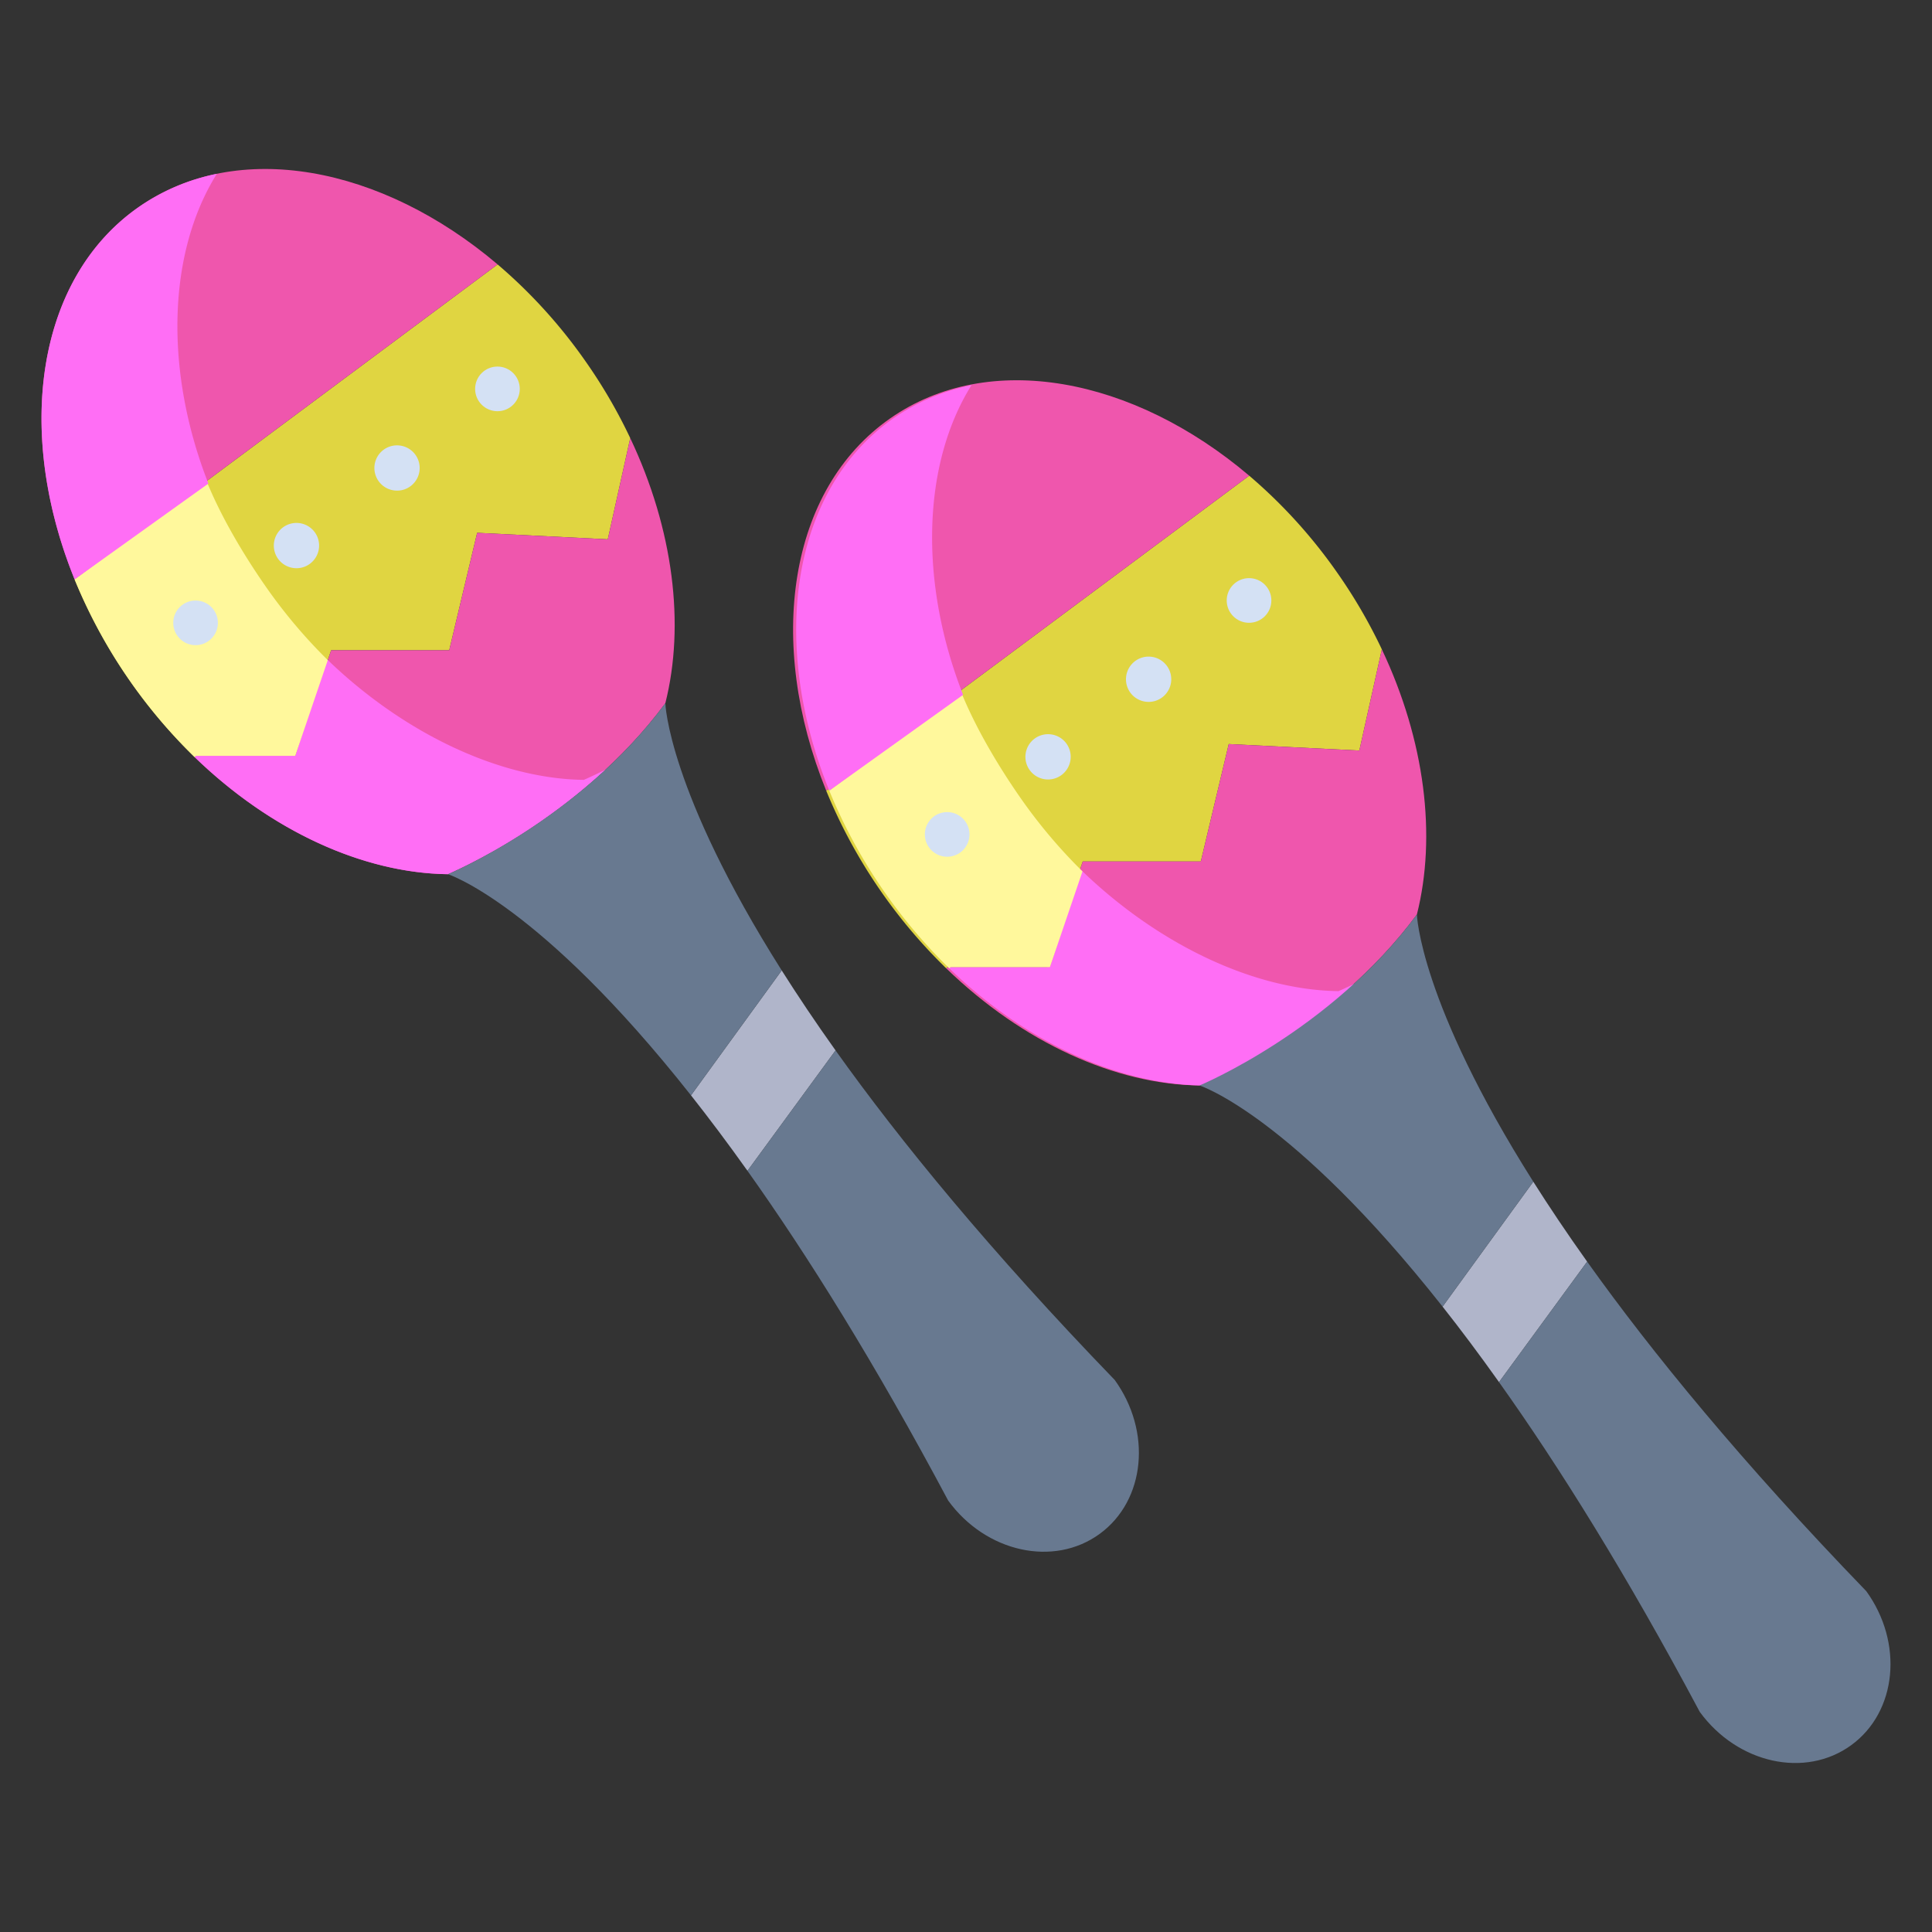 <svg id="Layer_1" height="512" viewBox="0 0 512 512" width="512" xmlns="http://www.w3.org/2000/svg" data-name="Layer 1"><rect x="0" y="0" width="512" height="512" fill="#333333" stroke="none"/><path d="m167.02 116.1-5.95 26.82-34.62-1.72-7.4 31.12h-31.29l-9.52 27.99h-26.33l-.33.33a139.493 139.493 0 0 1 -31.81-47.09l112.1-83.48a136.491 136.491 0 0 1 23.51 25.98 137.566 137.566 0 0 1 11.64 20.05z" fill="#e0d541"/><path d="m366.2 172.08-5.96 26.82-34.61-1.72-7.4 31.12h-31.29l-9.52 28h-26.33l-.32.33a139.5 139.5 0 0 1 -31.82-47.1l112.1-83.47a136.123 136.123 0 0 1 23.51 25.97 137.566 137.566 0 0 1 11.64 20.05z" fill="#e0d541"/><path d="m366.2 172.08c11.47 24.23 14.53 49.5 9.29 70.28-22.83 30.86-57.6 45.3-57.6 45.3-22.32-.27-46.79-11.34-67.12-31.03l.32-.33h26.33l9.52-28h31.29l7.4-31.12 34.61 1.72z" fill="#ef56ad"/><path d="m331.05 126.06-112.1 83.47c-15.92-39.22-10.11-79.78 16.98-98.67 26.14-18.23 64.35-10.91 95.12 15.2z" fill="#ef56ad"/><path d="m167.02 116.1c11.48 24.23 14.54 49.49 9.3 70.27-22.83 30.87-57.61 45.3-57.61 45.3-22.32-.27-46.8-11.34-67.13-31.03l.33-.33h26.33l9.52-27.99h31.29l7.4-31.12 34.62 1.72z" fill="#ef56ad"/><path d="m131.87 70.07-112.1 83.48c-15.92-39.22-10.11-79.78 16.99-98.68 26.14-18.23 64.34-10.91 95.11 15.2z" fill="#ef56ad"/><path d="m154.71 206.67c-22.32-.27-47.8-12.34-68.13-32.03l-8.34 25.67h-26.33l-.33.33c20.33 19.69 44.81 30.76 67.13 31.03a158 158 0 0 0 41.767-27.725c-3.602 1.827-5.767 2.725-5.767 2.725z" fill="#ff6ef5"/><path d="m354.71 262.66c-22.32-.27-47.8-12.34-68.13-32.03l-8.34 25.67h-26.33l-.33.33c20.33 19.69 44.81 30.76 67.13 31.03a158 158 0 0 0 41.767-27.725c-3.602 1.827-5.767 2.725-5.767 2.725z" fill="#ff6ef5"/><path d="m70.41 155.42c-6.06-8.69-11.94-18.74-15.64-27.87l-35 26a139.493 139.493 0 0 0 31.81 47.09l.33-.33h26.33l8.63-25.374a138.409 138.409 0 0 1 -16.46-19.516z" fill="#fff89c"/><path d="m57.467 46.067a55.393 55.393 0 0 0 -20.707 8.8c-27.1 18.9-32.91 59.46-16.99 98.68l35.455-25.4c-11.678-29.76-10.868-61.121 2.242-82.08z" fill="#ff6ef5"/><path d="m270.41 211.41c-6.06-8.69-11.94-18.74-15.64-27.87l-35 26a139.493 139.493 0 0 0 31.81 47.09l.33-.33h26.33l8.63-25.374a138.409 138.409 0 0 1 -16.46-19.516z" fill="#fff89c"/><path d="m257.467 102.057a55.393 55.393 0 0 0 -20.707 8.8c-27.1 18.9-32.91 59.46-16.99 98.68l35.455-25.4c-11.678-29.76-10.868-61.121 2.242-82.08z" fill="#ff6ef5"/><path d="m221.43 278.37-23.34 31.91c-5.21-7.32-10.2-13.96-14.97-20l24.04-33.11c4.17 6.59 8.9 13.66 14.27 21.2z" fill="#b0b5ca"/><path d="m420.61 334.35-23.35 31.93c-5.2-7.32-10.19-13.97-14.96-20.01l24.04-33.11c4.17 6.59 8.9 13.65 14.27 21.19z" fill="#b0b5ca"/><path d="m295.33 365.59c10 13.74 8.25 32.05-3.91 40.91s-30.14 4.91-40.14-8.83c-19.43-36.48-37.3-65.05-53.19-87.39l23.34-31.91c17.22 24.15 41 53.18 73.87 87.22z" fill="#687990"/><path d="m494.51 421.57c10 13.74 8.25 32.06-3.92 40.92s-30.13 4.9-40.14-8.83c-19.43-36.48-37.29-65.04-53.19-87.38l23.35-31.93c17.22 24.15 41 53.18 73.87 87.22z" fill="#687990"/><path d="m207.16 257.17-24.04 33.11c-40.18-50.89-64.41-58.61-64.41-58.61s34.78-14.43 57.61-45.3c0 0 .67 23.09 30.84 70.8z" fill="#687990"/><path d="m406.34 313.16-24.04 33.11c-40.18-50.89-64.41-58.61-64.41-58.61s34.77-14.44 57.6-45.3c0 0 .67 23.09 30.85 70.8z" fill="#687990"/><g fill="#d4e1f4"><circle cx="251.008" cy="221.129" r="5.917"/><circle cx="51.828" cy="165.061" r="5.917"/><path d="m272.99 204.229a6 6 0 0 1 1.09-8.41 6.005 6.005 0 0 1 8.42 1.08 6.013 6.013 0 0 1 -1.09 8.42 5.975 5.975 0 0 1 -3.66 1.25 5.97 5.97 0 0 1 -4.76-2.34zm26.65-20.549a6.012 6.012 0 0 1 1.09-8.42 5.994 5.994 0 0 1 8.42 1.09 6 6 0 0 1 -1.09 8.41 5.981 5.981 0 0 1 -3.66 1.25 6.007 6.007 0 0 1 -4.76-2.33z"/><path d="m73.81 148.25a6.013 6.013 0 0 1 1.09-8.42 6.005 6.005 0 0 1 8.42 1.09 6 6 0 0 1 -1.09 8.41 5.919 5.919 0 0 1 -3.66 1.25 6.007 6.007 0 0 1 -4.76-2.33zm26.66-20.561a6 6 0 0 1 1.08-8.419 6.013 6.013 0 0 1 8.42 1.089 6.006 6.006 0 0 1 -1.09 8.421 5.908 5.908 0 0 1 -3.66 1.24 5.986 5.986 0 0 1 -4.75-2.331z"/><circle cx="331.008" cy="159.129" r="5.917"/><circle cx="131.828" cy="103.061" r="5.917"/></g></svg>